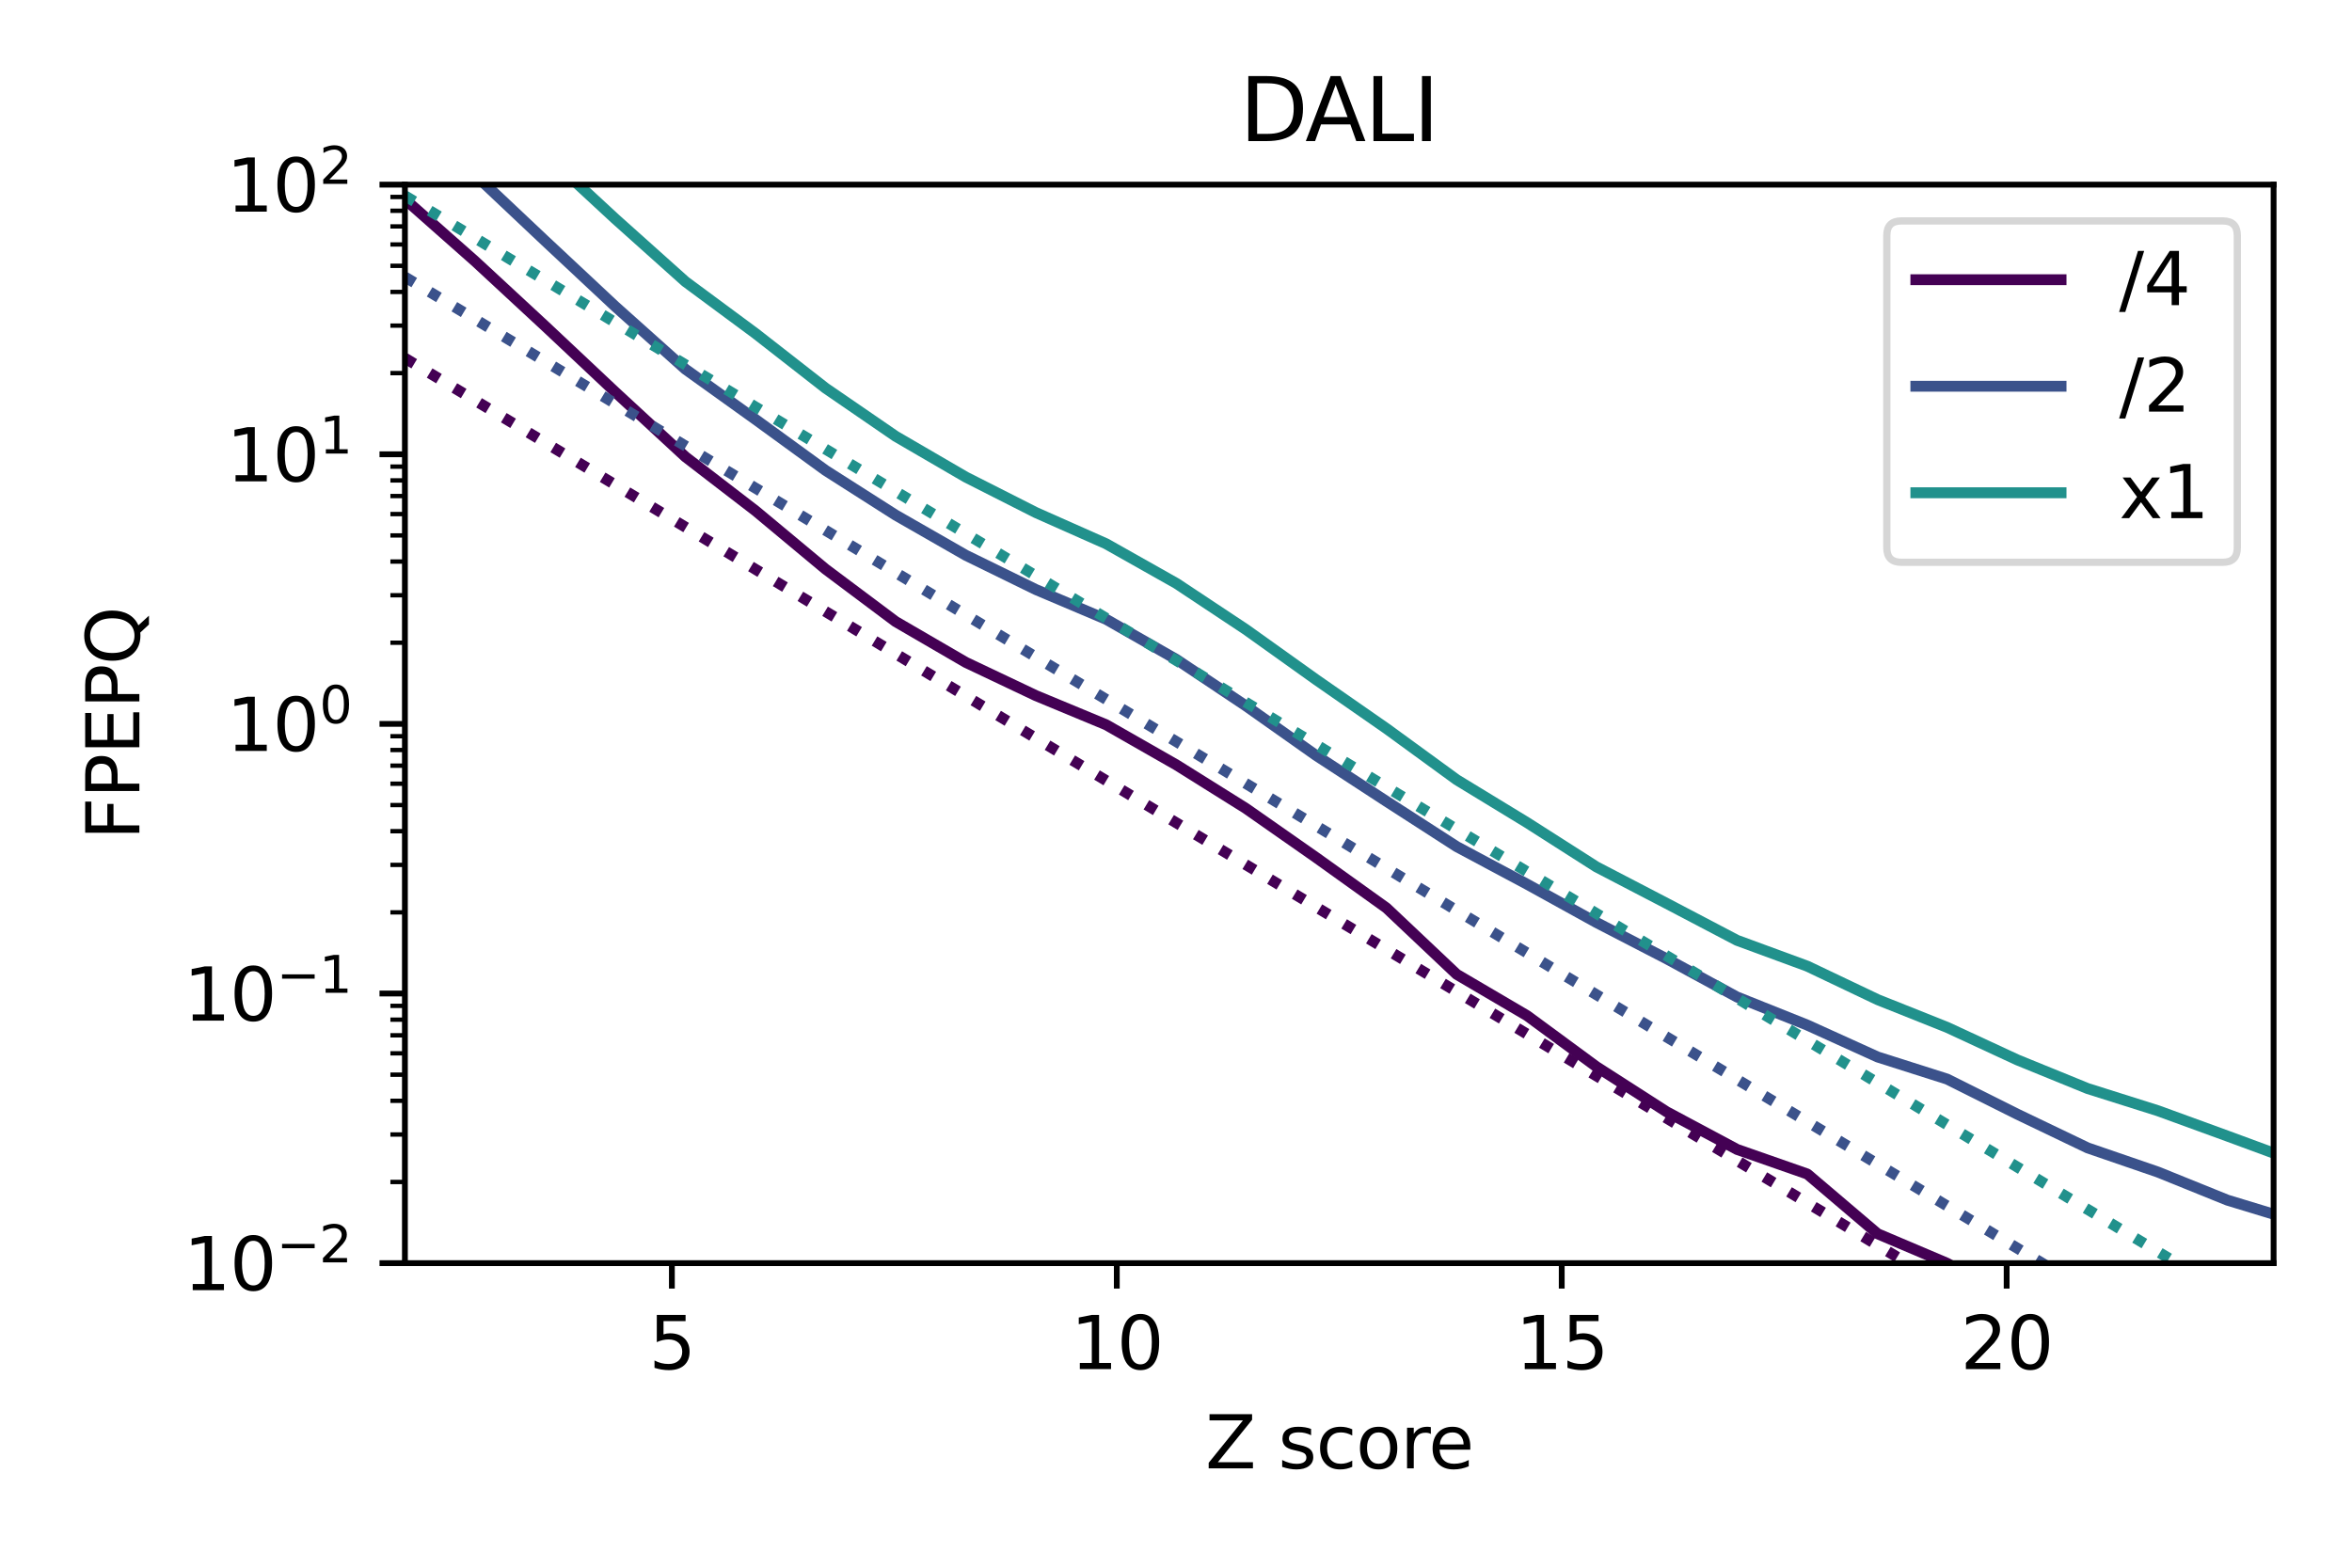 <?xml version="1.0" encoding="utf-8" standalone="no"?>
<!DOCTYPE svg PUBLIC "-//W3C//DTD SVG 1.1//EN"
  "http://www.w3.org/Graphics/SVG/1.1/DTD/svg11.dtd">
<svg xmlns:xlink="http://www.w3.org/1999/xlink" width="324pt" height="216pt" viewBox="0 0 324 216" xmlns="http://www.w3.org/2000/svg" version="1.1">
 <defs>
  <style type="text/css">*{stroke-linejoin: round; stroke-linecap: butt}</style>
 </defs>
 <g id="figure_1">
  <g id="patch_1">
   <path d="M 0 216 
L 324 216 
L 324 0 
L 0 0 
z
" style="fill: #ffffff"/>
  </g>
  <g id="axes_1">
   <g id="patch_2">
    <path d="M 55.779 174.04 
L 313.2 174.04 
L 313.2 25.44 
L 55.779 25.44 
z
" style="fill: #ffffff"/>
   </g>
   <g id="matplotlib.axis_1">
    <g id="xtick_1">
     <g id="line2d_1">
      <defs>
       <path id="md5c25411ab" d="M 0 0 
L 0 3.5 
" style="stroke: #000000; stroke-width: 0.8"/>
      </defs>
      <g>
       <use xlink:href="#md5c25411ab" x="92.554" y="174.04" style="stroke: #000000; stroke-width: 0.8"/>
      </g>
     </g>
     <g id="text_1">
      <!-- 5 -->
      <g transform="translate(89.372 188.638) scale(0.1 -0.1)">
       <defs>
        <path id="DejaVuSans-35" d="M 691 4666 
L 3169 4666 
L 3169 4134 
L 1269 4134 
L 1269 2991 
Q 1406 3038 1543 3061 
Q 1681 3084 1819 3084 
Q 2600 3084 3056 2656 
Q 3513 2228 3513 1497 
Q 3513 744 3044 326 
Q 2575 -91 1722 -91 
Q 1428 -91 1123 -41 
Q 819 9 494 109 
L 494 744 
Q 775 591 1075 516 
Q 1375 441 1709 441 
Q 2250 441 2565 725 
Q 2881 1009 2881 1497 
Q 2881 1984 2565 2268 
Q 2250 2553 1709 2553 
Q 1456 2553 1204 2497 
Q 953 2441 691 2322 
L 691 4666 
z
" transform="scale(0.016)"/>
       </defs>
       <use xlink:href="#DejaVuSans-35"/>
      </g>
     </g>
    </g>
    <g id="xtick_2">
     <g id="line2d_2">
      <g>
       <use xlink:href="#md5c25411ab" x="153.844" y="174.04" style="stroke: #000000; stroke-width: 0.8"/>
      </g>
     </g>
     <g id="text_2">
      <!-- 10 -->
      <g transform="translate(147.482 188.638) scale(0.1 -0.1)">
       <defs>
        <path id="DejaVuSans-31" d="M 794 531 
L 1825 531 
L 1825 4091 
L 703 3866 
L 703 4441 
L 1819 4666 
L 2450 4666 
L 2450 531 
L 3481 531 
L 3481 0 
L 794 0 
L 794 531 
z
" transform="scale(0.016)"/>
        <path id="DejaVuSans-30" d="M 2034 4250 
Q 1547 4250 1301 3770 
Q 1056 3291 1056 2328 
Q 1056 1369 1301 889 
Q 1547 409 2034 409 
Q 2525 409 2770 889 
Q 3016 1369 3016 2328 
Q 3016 3291 2770 3770 
Q 2525 4250 2034 4250 
z
M 2034 4750 
Q 2819 4750 3233 4129 
Q 3647 3509 3647 2328 
Q 3647 1150 3233 529 
Q 2819 -91 2034 -91 
Q 1250 -91 836 529 
Q 422 1150 422 2328 
Q 422 3509 836 4129 
Q 1250 4750 2034 4750 
z
" transform="scale(0.016)"/>
       </defs>
       <use xlink:href="#DejaVuSans-31"/>
       <use xlink:href="#DejaVuSans-30" transform="translate(63.623 0)"/>
      </g>
     </g>
    </g>
    <g id="xtick_3">
     <g id="line2d_3">
      <g>
       <use xlink:href="#md5c25411ab" x="215.135" y="174.04" style="stroke: #000000; stroke-width: 0.8"/>
      </g>
     </g>
     <g id="text_3">
      <!-- 15 -->
      <g transform="translate(208.772 188.638) scale(0.1 -0.1)">
       <use xlink:href="#DejaVuSans-31"/>
       <use xlink:href="#DejaVuSans-35" transform="translate(63.623 0)"/>
      </g>
     </g>
    </g>
    <g id="xtick_4">
     <g id="line2d_4">
      <g>
       <use xlink:href="#md5c25411ab" x="276.426" y="174.04" style="stroke: #000000; stroke-width: 0.8"/>
      </g>
     </g>
     <g id="text_4">
      <!-- 20 -->
      <g transform="translate(270.063 188.638) scale(0.1 -0.1)">
       <defs>
        <path id="DejaVuSans-32" d="M 1228 531 
L 3431 531 
L 3431 0 
L 469 0 
L 469 531 
Q 828 903 1448 1529 
Q 2069 2156 2228 2338 
Q 2531 2678 2651 2914 
Q 2772 3150 2772 3378 
Q 2772 3750 2511 3984 
Q 2250 4219 1831 4219 
Q 1534 4219 1204 4116 
Q 875 4013 500 3803 
L 500 4441 
Q 881 4594 1212 4672 
Q 1544 4750 1819 4750 
Q 2544 4750 2975 4387 
Q 3406 4025 3406 3419 
Q 3406 3131 3298 2873 
Q 3191 2616 2906 2266 
Q 2828 2175 2409 1742 
Q 1991 1309 1228 531 
z
" transform="scale(0.016)"/>
       </defs>
       <use xlink:href="#DejaVuSans-32"/>
       <use xlink:href="#DejaVuSans-30" transform="translate(63.623 0)"/>
      </g>
     </g>
    </g>
    <g id="text_5">
     <!-- Z score -->
     <g transform="translate(166.043 202.317) scale(0.1 -0.1)">
      <defs>
       <path id="DejaVuSans-5a" d="M 359 4666 
L 4025 4666 
L 4025 4184 
L 1075 531 
L 4097 531 
L 4097 0 
L 288 0 
L 288 481 
L 3238 4134 
L 359 4134 
L 359 4666 
z
" transform="scale(0.016)"/>
       <path id="DejaVuSans-20" transform="scale(0.016)"/>
       <path id="DejaVuSans-73" d="M 2834 3397 
L 2834 2853 
Q 2591 2978 2328 3040 
Q 2066 3103 1784 3103 
Q 1356 3103 1142 2972 
Q 928 2841 928 2578 
Q 928 2378 1081 2264 
Q 1234 2150 1697 2047 
L 1894 2003 
Q 2506 1872 2764 1633 
Q 3022 1394 3022 966 
Q 3022 478 2636 193 
Q 2250 -91 1575 -91 
Q 1294 -91 989 -36 
Q 684 19 347 128 
L 347 722 
Q 666 556 975 473 
Q 1284 391 1588 391 
Q 1994 391 2212 530 
Q 2431 669 2431 922 
Q 2431 1156 2273 1281 
Q 2116 1406 1581 1522 
L 1381 1569 
Q 847 1681 609 1914 
Q 372 2147 372 2553 
Q 372 3047 722 3315 
Q 1072 3584 1716 3584 
Q 2034 3584 2315 3537 
Q 2597 3491 2834 3397 
z
" transform="scale(0.016)"/>
       <path id="DejaVuSans-63" d="M 3122 3366 
L 3122 2828 
Q 2878 2963 2633 3030 
Q 2388 3097 2138 3097 
Q 1578 3097 1268 2742 
Q 959 2388 959 1747 
Q 959 1106 1268 751 
Q 1578 397 2138 397 
Q 2388 397 2633 464 
Q 2878 531 3122 666 
L 3122 134 
Q 2881 22 2623 -34 
Q 2366 -91 2075 -91 
Q 1284 -91 818 406 
Q 353 903 353 1747 
Q 353 2603 823 3093 
Q 1294 3584 2113 3584 
Q 2378 3584 2631 3529 
Q 2884 3475 3122 3366 
z
" transform="scale(0.016)"/>
       <path id="DejaVuSans-6f" d="M 1959 3097 
Q 1497 3097 1228 2736 
Q 959 2375 959 1747 
Q 959 1119 1226 758 
Q 1494 397 1959 397 
Q 2419 397 2687 759 
Q 2956 1122 2956 1747 
Q 2956 2369 2687 2733 
Q 2419 3097 1959 3097 
z
M 1959 3584 
Q 2709 3584 3137 3096 
Q 3566 2609 3566 1747 
Q 3566 888 3137 398 
Q 2709 -91 1959 -91 
Q 1206 -91 779 398 
Q 353 888 353 1747 
Q 353 2609 779 3096 
Q 1206 3584 1959 3584 
z
" transform="scale(0.016)"/>
       <path id="DejaVuSans-72" d="M 2631 2963 
Q 2534 3019 2420 3045 
Q 2306 3072 2169 3072 
Q 1681 3072 1420 2755 
Q 1159 2438 1159 1844 
L 1159 0 
L 581 0 
L 581 3500 
L 1159 3500 
L 1159 2956 
Q 1341 3275 1631 3429 
Q 1922 3584 2338 3584 
Q 2397 3584 2469 3576 
Q 2541 3569 2628 3553 
L 2631 2963 
z
" transform="scale(0.016)"/>
       <path id="DejaVuSans-65" d="M 3597 1894 
L 3597 1613 
L 953 1613 
Q 991 1019 1311 708 
Q 1631 397 2203 397 
Q 2534 397 2845 478 
Q 3156 559 3463 722 
L 3463 178 
Q 3153 47 2828 -22 
Q 2503 -91 2169 -91 
Q 1331 -91 842 396 
Q 353 884 353 1716 
Q 353 2575 817 3079 
Q 1281 3584 2069 3584 
Q 2775 3584 3186 3129 
Q 3597 2675 3597 1894 
z
M 3022 2063 
Q 3016 2534 2758 2815 
Q 2500 3097 2075 3097 
Q 1594 3097 1305 2825 
Q 1016 2553 972 2059 
L 3022 2063 
z
" transform="scale(0.016)"/>
      </defs>
      <use xlink:href="#DejaVuSans-5a"/>
      <use xlink:href="#DejaVuSans-20" transform="translate(68.506 0)"/>
      <use xlink:href="#DejaVuSans-73" transform="translate(100.293 0)"/>
      <use xlink:href="#DejaVuSans-63" transform="translate(152.393 0)"/>
      <use xlink:href="#DejaVuSans-6f" transform="translate(207.373 0)"/>
      <use xlink:href="#DejaVuSans-72" transform="translate(268.555 0)"/>
      <use xlink:href="#DejaVuSans-65" transform="translate(307.418 0)"/>
     </g>
    </g>
   </g>
   <g id="matplotlib.axis_2">
    <g id="ytick_1">
     <g id="line2d_5">
      <defs>
       <path id="m1213d6b6bc" d="M 0 0 
L -3.5 0 
" style="stroke: #000000; stroke-width: 0.8"/>
      </defs>
      <g>
       <use xlink:href="#m1213d6b6bc" x="55.779" y="174.04" style="stroke: #000000; stroke-width: 0.8"/>
      </g>
     </g>
     <g id="text_6">
      <!-- $\mathdefault{10^{-2}}$ -->
      <g transform="translate(25.279 177.839) scale(0.1 -0.1)">
       <defs>
        <path id="DejaVuSans-2212" d="M 678 2272 
L 4684 2272 
L 4684 1741 
L 678 1741 
L 678 2272 
z
" transform="scale(0.016)"/>
       </defs>
       <use xlink:href="#DejaVuSans-31" transform="translate(0 0.766)"/>
       <use xlink:href="#DejaVuSans-30" transform="translate(63.623 0.766)"/>
       <use xlink:href="#DejaVuSans-2212" transform="translate(128.203 39.047) scale(0.7)"/>
       <use xlink:href="#DejaVuSans-32" transform="translate(186.855 39.047) scale(0.7)"/>
      </g>
     </g>
    </g>
    <g id="ytick_2">
     <g id="line2d_6">
      <g>
       <use xlink:href="#m1213d6b6bc" x="55.779" y="136.89" style="stroke: #000000; stroke-width: 0.8"/>
      </g>
     </g>
     <g id="text_7">
      <!-- $\mathdefault{10^{-1}}$ -->
      <g transform="translate(25.279 140.689) scale(0.1 -0.1)">
       <use xlink:href="#DejaVuSans-31" transform="translate(0 0.684)"/>
       <use xlink:href="#DejaVuSans-30" transform="translate(63.623 0.684)"/>
       <use xlink:href="#DejaVuSans-2212" transform="translate(128.203 38.966) scale(0.7)"/>
       <use xlink:href="#DejaVuSans-31" transform="translate(186.855 38.966) scale(0.7)"/>
      </g>
     </g>
    </g>
    <g id="ytick_3">
     <g id="line2d_7">
      <g>
       <use xlink:href="#m1213d6b6bc" x="55.779" y="99.74" style="stroke: #000000; stroke-width: 0.8"/>
      </g>
     </g>
     <g id="text_8">
      <!-- $\mathdefault{10^{0}}$ -->
      <g transform="translate(31.179 103.539) scale(0.1 -0.1)">
       <use xlink:href="#DejaVuSans-31" transform="translate(0 0.766)"/>
       <use xlink:href="#DejaVuSans-30" transform="translate(63.623 0.766)"/>
       <use xlink:href="#DejaVuSans-30" transform="translate(128.203 39.047) scale(0.7)"/>
      </g>
     </g>
    </g>
    <g id="ytick_4">
     <g id="line2d_8">
      <g>
       <use xlink:href="#m1213d6b6bc" x="55.779" y="62.59" style="stroke: #000000; stroke-width: 0.8"/>
      </g>
     </g>
     <g id="text_9">
      <!-- $\mathdefault{10^{1}}$ -->
      <g transform="translate(31.179 66.389) scale(0.1 -0.1)">
       <use xlink:href="#DejaVuSans-31" transform="translate(0 0.684)"/>
       <use xlink:href="#DejaVuSans-30" transform="translate(63.623 0.684)"/>
       <use xlink:href="#DejaVuSans-31" transform="translate(128.203 38.966) scale(0.7)"/>
      </g>
     </g>
    </g>
    <g id="ytick_5">
     <g id="line2d_9">
      <g>
       <use xlink:href="#m1213d6b6bc" x="55.779" y="25.44" style="stroke: #000000; stroke-width: 0.8"/>
      </g>
     </g>
     <g id="text_10">
      <!-- $\mathdefault{10^{2}}$ -->
      <g transform="translate(31.179 29.239) scale(0.1 -0.1)">
       <use xlink:href="#DejaVuSans-31" transform="translate(0 0.766)"/>
       <use xlink:href="#DejaVuSans-30" transform="translate(63.623 0.766)"/>
       <use xlink:href="#DejaVuSans-32" transform="translate(128.203 39.047) scale(0.7)"/>
      </g>
     </g>
    </g>
    <g id="ytick_6">
     <g id="line2d_10">
      <defs>
       <path id="me277dd9bd2" d="M 0 0 
L -2 0 
" style="stroke: #000000; stroke-width: 0.6"/>
      </defs>
      <g>
       <use xlink:href="#me277dd9bd2" x="55.779" y="162.857" style="stroke: #000000; stroke-width: 0.6"/>
      </g>
     </g>
    </g>
    <g id="ytick_7">
     <g id="line2d_11">
      <g>
       <use xlink:href="#me277dd9bd2" x="55.779" y="156.315" style="stroke: #000000; stroke-width: 0.6"/>
      </g>
     </g>
    </g>
    <g id="ytick_8">
     <g id="line2d_12">
      <g>
       <use xlink:href="#me277dd9bd2" x="55.779" y="151.673" style="stroke: #000000; stroke-width: 0.6"/>
      </g>
     </g>
    </g>
    <g id="ytick_9">
     <g id="line2d_13">
      <g>
       <use xlink:href="#me277dd9bd2" x="55.779" y="148.073" style="stroke: #000000; stroke-width: 0.6"/>
      </g>
     </g>
    </g>
    <g id="ytick_10">
     <g id="line2d_14">
      <g>
       <use xlink:href="#me277dd9bd2" x="55.779" y="145.132" style="stroke: #000000; stroke-width: 0.6"/>
      </g>
     </g>
    </g>
    <g id="ytick_11">
     <g id="line2d_15">
      <g>
       <use xlink:href="#me277dd9bd2" x="55.779" y="142.645" style="stroke: #000000; stroke-width: 0.6"/>
      </g>
     </g>
    </g>
    <g id="ytick_12">
     <g id="line2d_16">
      <g>
       <use xlink:href="#me277dd9bd2" x="55.779" y="140.49" style="stroke: #000000; stroke-width: 0.6"/>
      </g>
     </g>
    </g>
    <g id="ytick_13">
     <g id="line2d_17">
      <g>
       <use xlink:href="#me277dd9bd2" x="55.779" y="138.59" style="stroke: #000000; stroke-width: 0.6"/>
      </g>
     </g>
    </g>
    <g id="ytick_14">
     <g id="line2d_18">
      <g>
       <use xlink:href="#me277dd9bd2" x="55.779" y="125.707" style="stroke: #000000; stroke-width: 0.6"/>
      </g>
     </g>
    </g>
    <g id="ytick_15">
     <g id="line2d_19">
      <g>
       <use xlink:href="#me277dd9bd2" x="55.779" y="119.165" style="stroke: #000000; stroke-width: 0.6"/>
      </g>
     </g>
    </g>
    <g id="ytick_16">
     <g id="line2d_20">
      <g>
       <use xlink:href="#me277dd9bd2" x="55.779" y="114.523" style="stroke: #000000; stroke-width: 0.6"/>
      </g>
     </g>
    </g>
    <g id="ytick_17">
     <g id="line2d_21">
      <g>
       <use xlink:href="#me277dd9bd2" x="55.779" y="110.923" style="stroke: #000000; stroke-width: 0.6"/>
      </g>
     </g>
    </g>
    <g id="ytick_18">
     <g id="line2d_22">
      <g>
       <use xlink:href="#me277dd9bd2" x="55.779" y="107.982" style="stroke: #000000; stroke-width: 0.6"/>
      </g>
     </g>
    </g>
    <g id="ytick_19">
     <g id="line2d_23">
      <g>
       <use xlink:href="#me277dd9bd2" x="55.779" y="105.495" style="stroke: #000000; stroke-width: 0.6"/>
      </g>
     </g>
    </g>
    <g id="ytick_20">
     <g id="line2d_24">
      <g>
       <use xlink:href="#me277dd9bd2" x="55.779" y="103.34" style="stroke: #000000; stroke-width: 0.6"/>
      </g>
     </g>
    </g>
    <g id="ytick_21">
     <g id="line2d_25">
      <g>
       <use xlink:href="#me277dd9bd2" x="55.779" y="101.44" style="stroke: #000000; stroke-width: 0.6"/>
      </g>
     </g>
    </g>
    <g id="ytick_22">
     <g id="line2d_26">
      <g>
       <use xlink:href="#me277dd9bd2" x="55.779" y="88.557" style="stroke: #000000; stroke-width: 0.6"/>
      </g>
     </g>
    </g>
    <g id="ytick_23">
     <g id="line2d_27">
      <g>
       <use xlink:href="#me277dd9bd2" x="55.779" y="82.015" style="stroke: #000000; stroke-width: 0.6"/>
      </g>
     </g>
    </g>
    <g id="ytick_24">
     <g id="line2d_28">
      <g>
       <use xlink:href="#me277dd9bd2" x="55.779" y="77.373" style="stroke: #000000; stroke-width: 0.6"/>
      </g>
     </g>
    </g>
    <g id="ytick_25">
     <g id="line2d_29">
      <g>
       <use xlink:href="#me277dd9bd2" x="55.779" y="73.773" style="stroke: #000000; stroke-width: 0.6"/>
      </g>
     </g>
    </g>
    <g id="ytick_26">
     <g id="line2d_30">
      <g>
       <use xlink:href="#me277dd9bd2" x="55.779" y="70.832" style="stroke: #000000; stroke-width: 0.6"/>
      </g>
     </g>
    </g>
    <g id="ytick_27">
     <g id="line2d_31">
      <g>
       <use xlink:href="#me277dd9bd2" x="55.779" y="68.345" style="stroke: #000000; stroke-width: 0.6"/>
      </g>
     </g>
    </g>
    <g id="ytick_28">
     <g id="line2d_32">
      <g>
       <use xlink:href="#me277dd9bd2" x="55.779" y="66.19" style="stroke: #000000; stroke-width: 0.6"/>
      </g>
     </g>
    </g>
    <g id="ytick_29">
     <g id="line2d_33">
      <g>
       <use xlink:href="#me277dd9bd2" x="55.779" y="64.29" style="stroke: #000000; stroke-width: 0.6"/>
      </g>
     </g>
    </g>
    <g id="ytick_30">
     <g id="line2d_34">
      <g>
       <use xlink:href="#me277dd9bd2" x="55.779" y="51.407" style="stroke: #000000; stroke-width: 0.6"/>
      </g>
     </g>
    </g>
    <g id="ytick_31">
     <g id="line2d_35">
      <g>
       <use xlink:href="#me277dd9bd2" x="55.779" y="44.865" style="stroke: #000000; stroke-width: 0.6"/>
      </g>
     </g>
    </g>
    <g id="ytick_32">
     <g id="line2d_36">
      <g>
       <use xlink:href="#me277dd9bd2" x="55.779" y="40.223" style="stroke: #000000; stroke-width: 0.6"/>
      </g>
     </g>
    </g>
    <g id="ytick_33">
     <g id="line2d_37">
      <g>
       <use xlink:href="#me277dd9bd2" x="55.779" y="36.623" style="stroke: #000000; stroke-width: 0.6"/>
      </g>
     </g>
    </g>
    <g id="ytick_34">
     <g id="line2d_38">
      <g>
       <use xlink:href="#me277dd9bd2" x="55.779" y="33.682" style="stroke: #000000; stroke-width: 0.6"/>
      </g>
     </g>
    </g>
    <g id="ytick_35">
     <g id="line2d_39">
      <g>
       <use xlink:href="#me277dd9bd2" x="55.779" y="31.195" style="stroke: #000000; stroke-width: 0.6"/>
      </g>
     </g>
    </g>
    <g id="ytick_36">
     <g id="line2d_40">
      <g>
       <use xlink:href="#me277dd9bd2" x="55.779" y="29.04" style="stroke: #000000; stroke-width: 0.6"/>
      </g>
     </g>
    </g>
    <g id="ytick_37">
     <g id="line2d_41">
      <g>
       <use xlink:href="#me277dd9bd2" x="55.779" y="27.14" style="stroke: #000000; stroke-width: 0.6"/>
      </g>
     </g>
    </g>
    <g id="text_11">
     <!-- FPEPQ -->
     <g transform="translate(19.199 115.741) rotate(-90) scale(0.1 -0.1)">
      <defs>
       <path id="DejaVuSans-46" d="M 628 4666 
L 3309 4666 
L 3309 4134 
L 1259 4134 
L 1259 2759 
L 3109 2759 
L 3109 2228 
L 1259 2228 
L 1259 0 
L 628 0 
L 628 4666 
z
" transform="scale(0.016)"/>
       <path id="DejaVuSans-50" d="M 1259 4147 
L 1259 2394 
L 2053 2394 
Q 2494 2394 2734 2622 
Q 2975 2850 2975 3272 
Q 2975 3691 2734 3919 
Q 2494 4147 2053 4147 
L 1259 4147 
z
M 628 4666 
L 2053 4666 
Q 2838 4666 3239 4311 
Q 3641 3956 3641 3272 
Q 3641 2581 3239 2228 
Q 2838 1875 2053 1875 
L 1259 1875 
L 1259 0 
L 628 0 
L 628 4666 
z
" transform="scale(0.016)"/>
       <path id="DejaVuSans-45" d="M 628 4666 
L 3578 4666 
L 3578 4134 
L 1259 4134 
L 1259 2753 
L 3481 2753 
L 3481 2222 
L 1259 2222 
L 1259 531 
L 3634 531 
L 3634 0 
L 628 0 
L 628 4666 
z
" transform="scale(0.016)"/>
       <path id="DejaVuSans-51" d="M 2522 4238 
Q 1834 4238 1429 3725 
Q 1025 3213 1025 2328 
Q 1025 1447 1429 934 
Q 1834 422 2522 422 
Q 3209 422 3611 934 
Q 4013 1447 4013 2328 
Q 4013 3213 3611 3725 
Q 3209 4238 2522 4238 
z
M 3406 84 
L 4238 -825 
L 3475 -825 
L 2784 -78 
Q 2681 -84 2626 -87 
Q 2572 -91 2522 -91 
Q 1538 -91 948 567 
Q 359 1225 359 2328 
Q 359 3434 948 4092 
Q 1538 4750 2522 4750 
Q 3503 4750 4090 4092 
Q 4678 3434 4678 2328 
Q 4678 1516 4351 937 
Q 4025 359 3406 84 
z
" transform="scale(0.016)"/>
      </defs>
      <use xlink:href="#DejaVuSans-46"/>
      <use xlink:href="#DejaVuSans-50" transform="translate(57.52 0)"/>
      <use xlink:href="#DejaVuSans-45" transform="translate(117.822 0)"/>
      <use xlink:href="#DejaVuSans-50" transform="translate(181.006 0)"/>
      <use xlink:href="#DejaVuSans-51" transform="translate(241.309 0)"/>
     </g>
    </g>
   </g>
   <g id="line2d_42">
    <path d="M 55.779 27.449 
L 65.439 35.987 
L 75.098 44.935 
L 84.757 54.019 
L 94.417 62.942 
L 104.064 70.368 
L 113.723 78.415 
L 123.383 85.649 
L 133.042 91.264 
L 142.702 95.846 
L 152.361 99.855 
L 162.057 105.391 
L 171.619 111.378 
L 181.302 118.154 
L 190.986 125.097 
L 200.67 134.247 
L 210.354 139.935 
L 219.916 146.973 
L 229.599 153.195 
L 239.283 158.371 
L 248.967 161.758 
L 258.651 169.994 
L 268.213 174.051 
L 277.897 179.48 
L 287.58 187.721 
L 297.264 194.264 
L 306.826 194.264 
L 316.51 194.264 
L 325 198.335 
" clip-path="url(#pfc81cf72af)" style="fill: none; stroke: #440154; stroke-width: 1.5; stroke-linecap: square"/>
   </g>
   <g id="line2d_43">
    <path d="M 55.779 49.347 
L 65.439 55.167 
L 75.098 60.987 
L 84.757 66.806 
L 94.417 72.626 
L 104.064 78.438 
L 113.723 84.258 
L 123.383 90.078 
L 133.042 95.898 
L 142.702 101.717 
L 152.361 107.537 
L 162.057 113.379 
L 171.619 119.139 
L 181.302 124.974 
L 190.986 130.808 
L 200.67 136.643 
L 210.354 142.477 
L 219.916 148.238 
L 229.599 154.073 
L 239.283 159.907 
L 248.967 165.741 
L 258.651 171.576 
L 268.213 177.337 
L 277.897 183.171 
L 287.58 189.006 
L 297.264 194.84 
L 306.826 200.601 
L 316.51 206.435 
L 325 211.55 
" clip-path="url(#pfc81cf72af)" style="fill: none; stroke-dasharray: 1.5,2.475; stroke-dashoffset: 0; stroke: #440154; stroke-width: 1.5"/>
   </g>
   <g id="line2d_44">
    <path d="M 55.779 15.488 
L 65.439 24.079 
L 75.098 33.192 
L 84.757 42.226 
L 94.417 50.867 
L 104.064 57.784 
L 113.723 64.813 
L 123.383 70.972 
L 133.042 76.506 
L 142.702 81.233 
L 152.361 85.322 
L 162.057 90.859 
L 171.619 97.248 
L 181.302 104.087 
L 190.986 110.406 
L 200.67 116.65 
L 210.354 121.825 
L 219.916 127.105 
L 229.599 132.108 
L 239.283 137.371 
L 248.967 141.242 
L 258.651 145.634 
L 268.213 148.675 
L 277.897 153.517 
L 287.58 158.159 
L 297.264 161.489 
L 306.826 165.356 
L 316.51 168.303 
L 325 170.188 
" clip-path="url(#pfc81cf72af)" style="fill: none; stroke: #3b528b; stroke-width: 1.5; stroke-linecap: square"/>
   </g>
   <g id="line2d_45">
    <path d="M 55.779 38.161 
L 65.439 43.981 
L 75.098 49.801 
L 84.757 55.62 
L 94.417 61.44 
L 104.064 67.252 
L 113.723 73.072 
L 123.383 78.892 
L 133.042 84.711 
L 142.702 90.531 
L 152.361 96.351 
L 162.057 102.193 
L 171.619 107.953 
L 181.302 113.788 
L 190.986 119.622 
L 200.67 125.457 
L 210.354 131.291 
L 219.916 137.052 
L 229.599 142.886 
L 239.283 148.721 
L 248.967 154.555 
L 258.651 160.39 
L 268.213 166.15 
L 277.897 171.985 
L 287.58 177.819 
L 297.264 183.654 
L 306.826 189.415 
L 316.51 195.249 
L 325 200.364 
" clip-path="url(#pfc81cf72af)" style="fill: none; stroke-dasharray: 1.5,2.475; stroke-dashoffset: 0; stroke: #3b528b; stroke-width: 1.5"/>
   </g>
   <g id="line2d_46">
    <path d="M 55.779 3.821 
L 65.439 12.285 
L 75.098 21.219 
L 84.757 30.153 
L 94.417 38.8 
L 104.064 45.938 
L 113.723 53.478 
L 123.383 60.112 
L 133.042 65.733 
L 142.702 70.629 
L 152.361 74.916 
L 162.057 80.385 
L 171.619 86.728 
L 181.302 93.645 
L 190.986 100.378 
L 200.67 107.437 
L 210.354 113.338 
L 219.916 119.442 
L 229.599 124.48 
L 239.283 129.561 
L 248.967 133.123 
L 258.651 137.733 
L 268.213 141.547 
L 277.897 146.036 
L 287.58 149.982 
L 297.264 153.041 
L 306.826 156.526 
L 316.51 160.098 
L 325 162.659 
" clip-path="url(#pfc81cf72af)" style="fill: none; stroke: #21918c; stroke-width: 1.5; stroke-linecap: square"/>
   </g>
   <g id="line2d_47">
    <path d="M 55.779 26.976 
L 65.439 32.796 
L 75.098 38.616 
L 84.757 44.436 
L 94.417 50.255 
L 104.064 56.068 
L 113.723 61.887 
L 123.383 67.707 
L 133.042 73.527 
L 142.702 79.346 
L 152.361 85.166 
L 162.057 91.008 
L 171.619 96.769 
L 181.302 102.603 
L 190.986 108.438 
L 200.67 114.272 
L 210.354 120.107 
L 219.916 125.867 
L 229.599 131.702 
L 239.283 137.536 
L 248.967 143.371 
L 258.651 149.205 
L 268.213 154.966 
L 277.897 160.8 
L 287.58 166.635 
L 297.264 172.469 
L 306.826 178.23 
L 316.51 184.064 
L 325 189.18 
" clip-path="url(#pfc81cf72af)" style="fill: none; stroke-dasharray: 1.5,2.475; stroke-dashoffset: 0; stroke: #21918c; stroke-width: 1.5"/>
   </g>
   <g id="patch_3">
    <path d="M 55.779 174.04 
L 55.779 25.44 
" style="fill: none; stroke: #000000; stroke-width: 0.8; stroke-linejoin: miter; stroke-linecap: square"/>
   </g>
   <g id="patch_4">
    <path d="M 313.2 174.04 
L 313.2 25.44 
" style="fill: none; stroke: #000000; stroke-width: 0.8; stroke-linejoin: miter; stroke-linecap: square"/>
   </g>
   <g id="patch_5">
    <path d="M 55.779 174.04 
L 313.2 174.04 
" style="fill: none; stroke: #000000; stroke-width: 0.8; stroke-linejoin: miter; stroke-linecap: square"/>
   </g>
   <g id="patch_6">
    <path d="M 55.779 25.44 
L 313.2 25.44 
" style="fill: none; stroke: #000000; stroke-width: 0.8; stroke-linejoin: miter; stroke-linecap: square"/>
   </g>
   <g id="text_12">
    <!-- DALI -->
    <g transform="translate(170.757 19.44) scale(0.12 -0.12)">
     <defs>
      <path id="DejaVuSans-44" d="M 1259 4147 
L 1259 519 
L 2022 519 
Q 2988 519 3436 956 
Q 3884 1394 3884 2338 
Q 3884 3275 3436 3711 
Q 2988 4147 2022 4147 
L 1259 4147 
z
M 628 4666 
L 1925 4666 
Q 3281 4666 3915 4102 
Q 4550 3538 4550 2338 
Q 4550 1131 3912 565 
Q 3275 0 1925 0 
L 628 0 
L 628 4666 
z
" transform="scale(0.016)"/>
      <path id="DejaVuSans-41" d="M 2188 4044 
L 1331 1722 
L 3047 1722 
L 2188 4044 
z
M 1831 4666 
L 2547 4666 
L 4325 0 
L 3669 0 
L 3244 1197 
L 1141 1197 
L 716 0 
L 50 0 
L 1831 4666 
z
" transform="scale(0.016)"/>
      <path id="DejaVuSans-4c" d="M 628 4666 
L 1259 4666 
L 1259 531 
L 3531 531 
L 3531 0 
L 628 0 
L 628 4666 
z
" transform="scale(0.016)"/>
      <path id="DejaVuSans-49" d="M 628 4666 
L 1259 4666 
L 1259 0 
L 628 0 
L 628 4666 
z
" transform="scale(0.016)"/>
     </defs>
     <use xlink:href="#DejaVuSans-44"/>
     <use xlink:href="#DejaVuSans-41" transform="translate(75.252 0)"/>
     <use xlink:href="#DejaVuSans-4c" transform="translate(143.66 0)"/>
     <use xlink:href="#DejaVuSans-49" transform="translate(199.373 0)"/>
    </g>
   </g>
   <g id="legend_1">
    <g id="patch_7">
     <path d="M 261.919 77.474 
L 306.2 77.474 
Q 308.2 77.474 308.2 75.474 
L 308.2 32.44 
Q 308.2 30.44 306.2 30.44 
L 261.919 30.44 
Q 259.919 30.44 259.919 32.44 
L 259.919 75.474 
Q 259.919 77.474 261.919 77.474 
z
" style="fill: #ffffff; opacity: 0.8; stroke: #cccccc; stroke-linejoin: miter"/>
    </g>
    <g id="line2d_48">
     <path d="M 263.919 38.538 
L 273.919 38.538 
L 283.919 38.538 
" style="fill: none; stroke: #440154; stroke-width: 1.5; stroke-linecap: square"/>
    </g>
    <g id="text_13">
     <!-- /4 -->
     <g transform="translate(291.919 42.038) scale(0.1 -0.1)">
      <defs>
       <path id="DejaVuSans-2f" d="M 1625 4666 
L 2156 4666 
L 531 -594 
L 0 -594 
L 1625 4666 
z
" transform="scale(0.016)"/>
       <path id="DejaVuSans-34" d="M 2419 4116 
L 825 1625 
L 2419 1625 
L 2419 4116 
z
M 2253 4666 
L 3047 4666 
L 3047 1625 
L 3713 1625 
L 3713 1100 
L 3047 1100 
L 3047 0 
L 2419 0 
L 2419 1100 
L 313 1100 
L 313 1709 
L 2253 4666 
z
" transform="scale(0.016)"/>
      </defs>
      <use xlink:href="#DejaVuSans-2f"/>
      <use xlink:href="#DejaVuSans-34" transform="translate(33.691 0)"/>
     </g>
    </g>
    <g id="line2d_49">
     <path d="M 263.919 53.217 
L 273.919 53.217 
L 283.919 53.217 
" style="fill: none; stroke: #3b528b; stroke-width: 1.5; stroke-linecap: square"/>
    </g>
    <g id="text_14">
     <!-- /2 -->
     <g transform="translate(291.919 56.717) scale(0.1 -0.1)">
      <use xlink:href="#DejaVuSans-2f"/>
      <use xlink:href="#DejaVuSans-32" transform="translate(33.691 0)"/>
     </g>
    </g>
    <g id="line2d_50">
     <path d="M 263.919 67.895 
L 273.919 67.895 
L 283.919 67.895 
" style="fill: none; stroke: #21918c; stroke-width: 1.5; stroke-linecap: square"/>
    </g>
    <g id="text_15">
     <!-- x1 -->
     <g transform="translate(291.919 71.395) scale(0.1 -0.1)">
      <defs>
       <path id="DejaVuSans-78" d="M 3513 3500 
L 2247 1797 
L 3578 0 
L 2900 0 
L 1881 1375 
L 863 0 
L 184 0 
L 1544 1831 
L 300 3500 
L 978 3500 
L 1906 2253 
L 2834 3500 
L 3513 3500 
z
" transform="scale(0.016)"/>
      </defs>
      <use xlink:href="#DejaVuSans-78"/>
      <use xlink:href="#DejaVuSans-31" transform="translate(59.18 0)"/>
     </g>
    </g>
   </g>
  </g>
 </g>
 <defs>
  <clipPath id="pfc81cf72af">
   <rect x="55.779" y="25.44" width="257.421" height="148.6"/>
  </clipPath>
 </defs>
</svg>
